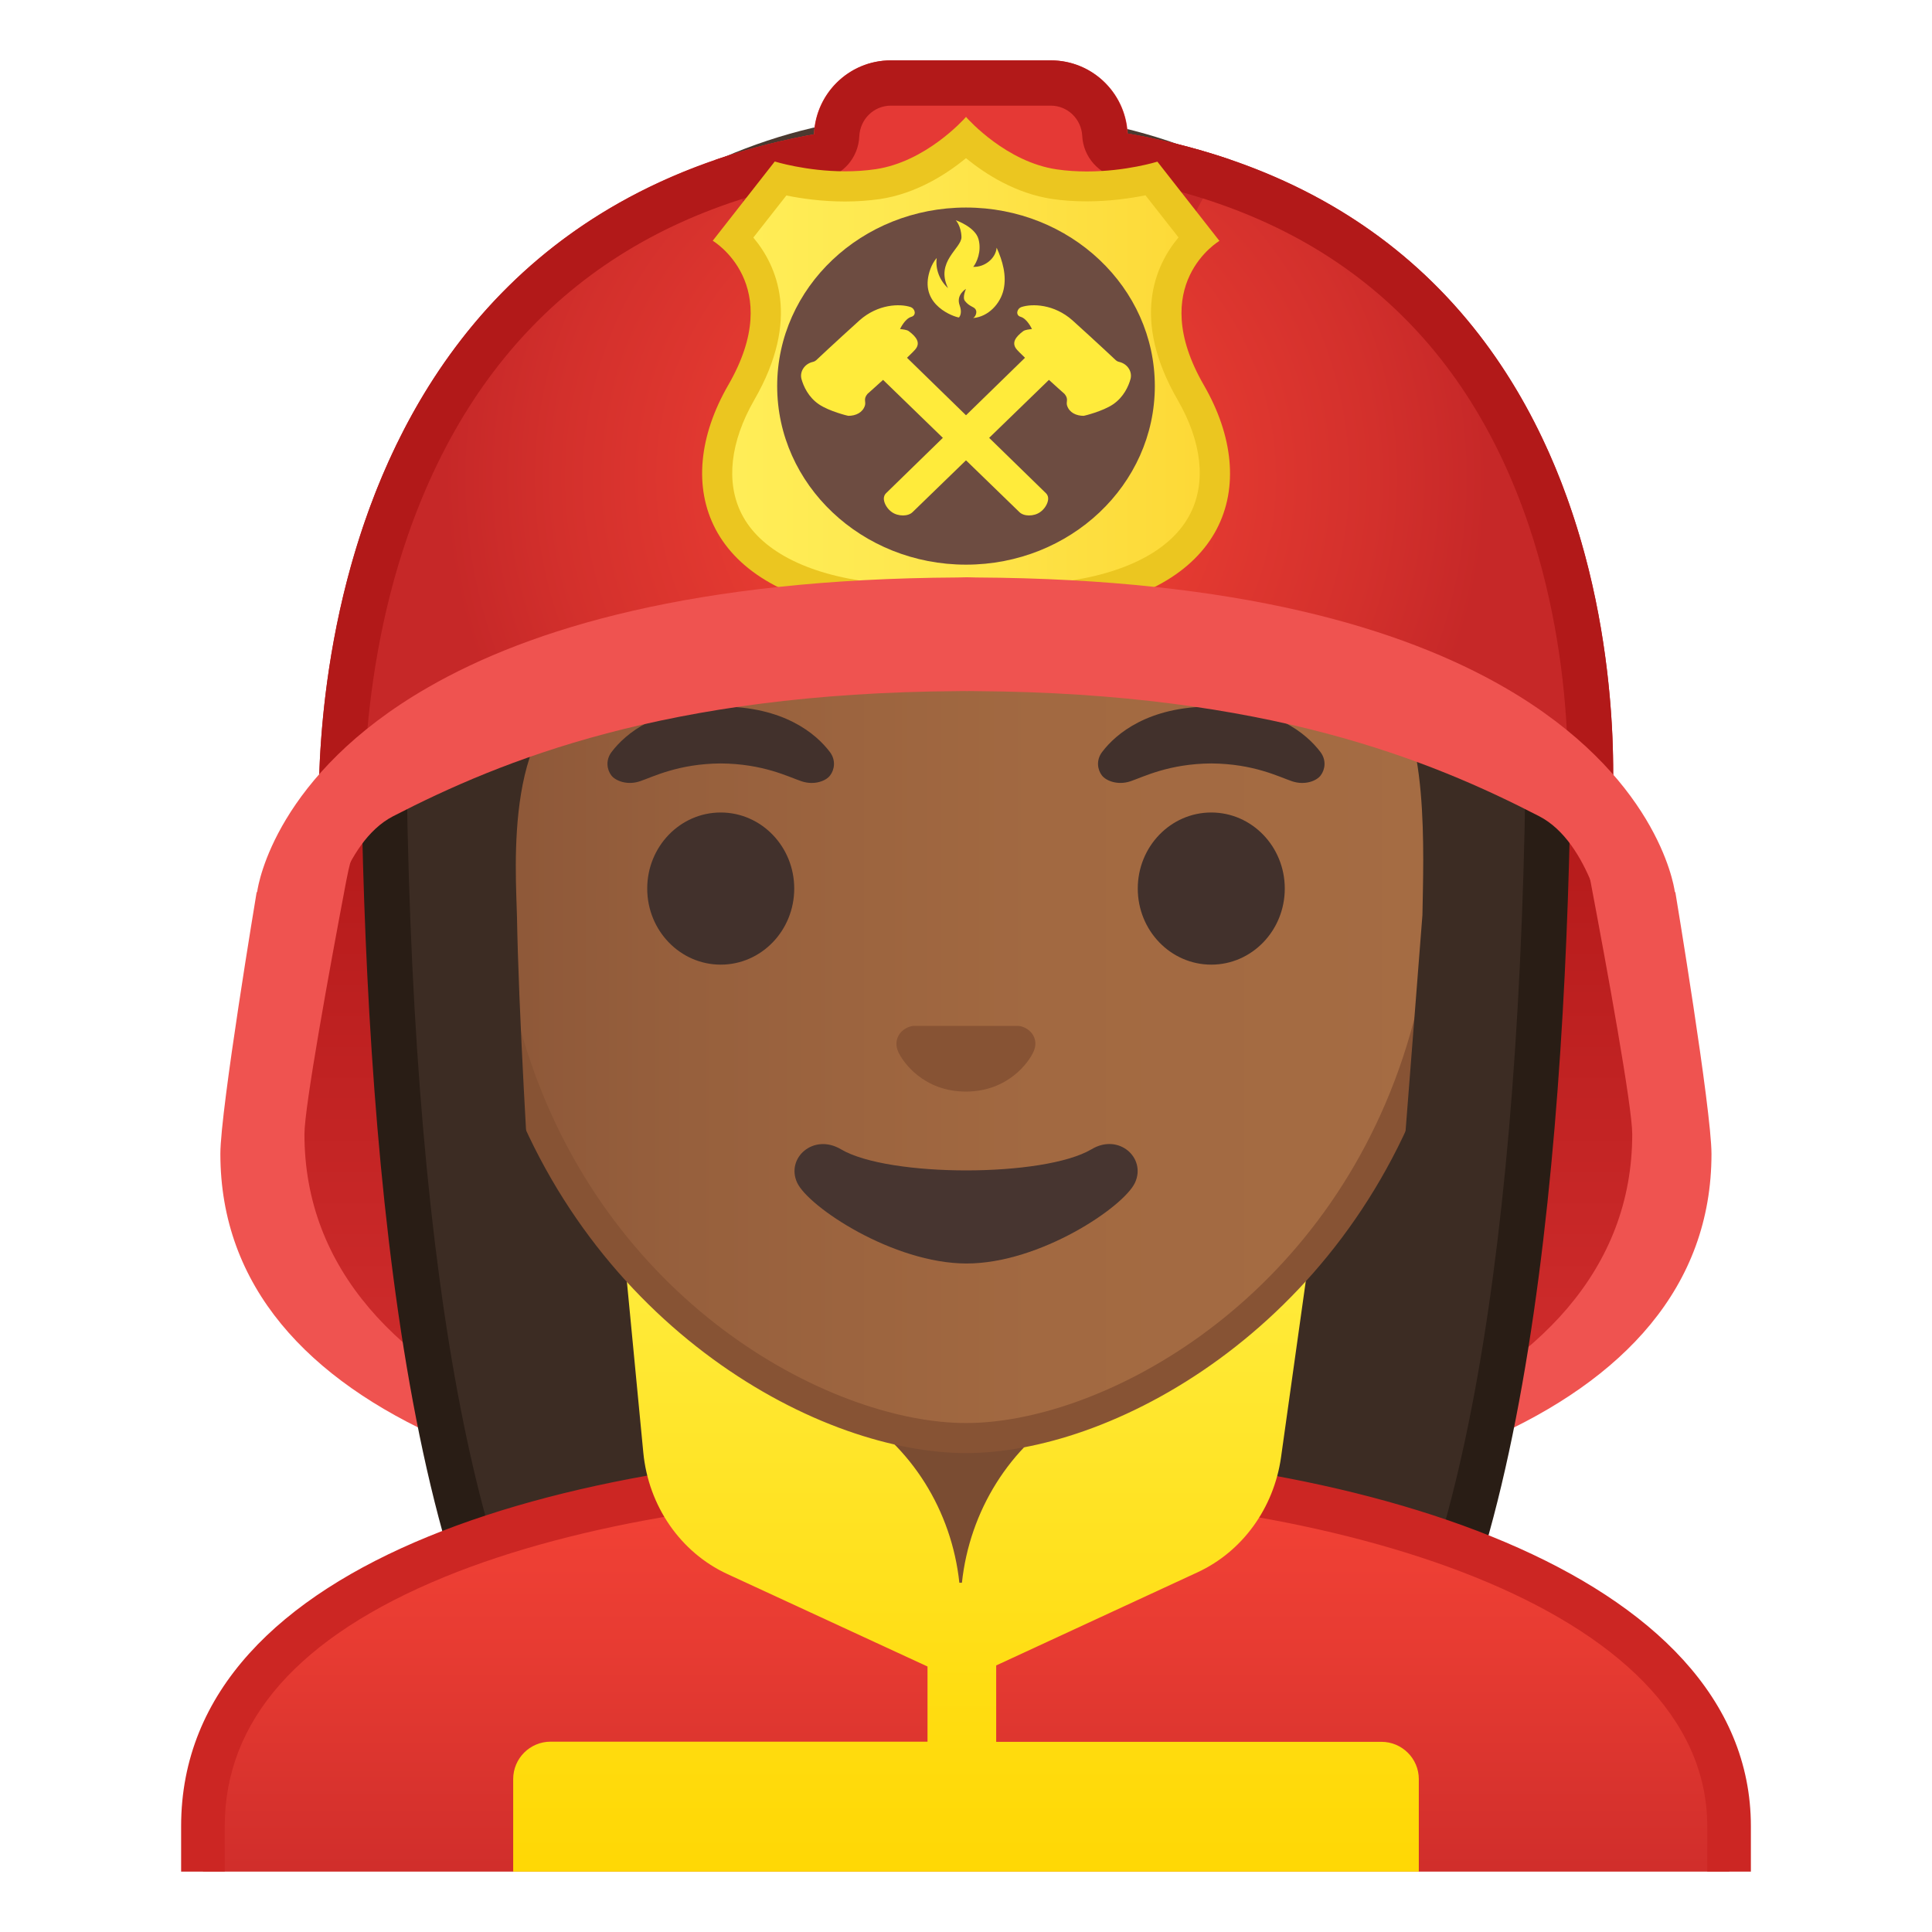 <svg viewBox="0 0 128 128" xmlns="http://www.w3.org/2000/svg" xmlns:xlink="http://www.w3.org/1999/xlink">
  <g fill="#EF5350">
    <path d="m110.97 59.11s0-0.02-0.01-0.04c0.01 0.02 0.04 0.06 0.04 0.06s2.39 14.39 2.39 17.32c0 17.6-23.26 24.66-48.67 24.67v-55.33c19.26 0.12 30.09 4.58 37.26 8.29 3.37 1.73 8.99 5.03 8.99 5.03z"/>
    <path d="m17.03 59.11s0-0.02 0.01-0.04c-0.01 0.02-0.04 0.06-0.04 0.06s-2.4 14.39-2.4 17.31c0 17.6 23.26 24.66 48.67 24.67v-55.32c-19.26 0.12-30.09 4.58-37.26 8.29-3.36 1.73-8.98 5.03-8.98 5.03z"/>
  </g>
  <linearGradient id="l" gradientUnits="userSpaceOnUse" x1="85.115" x2="85.115" y1="44.562" y2="97.293">
    <stop offset=".255" stop-color="#B71C1C"/>
    <stop offset="1" stop-color="#D32F2F"/>
  </linearGradient>
  <path d="m100.29 48.3c2.62 2.85 4.38 6.32 5.08 10.06 1.13 5.96 2.77 14.97 2.77 16.78 0 8.92-6.19 15.33-15.69 19.37-14.29 6.08-30.37-4.13-30.37-19.12v-13.51c0-19.12 24.66-28.2 37.9-13.91 0.11 0.11 0.22 0.22 0.31 0.33z" fill="url(#l)"/>
  <linearGradient id="k" gradientUnits="userSpaceOnUse" x1="43.197" x2="43.197" y1="44.562" y2="97.293">
    <stop offset=".255" stop-color="#B71C1C"/>
    <stop offset="1" stop-color="#D32F2F"/>
  </linearGradient>
  <path d="m28.02 48.3c-2.62 2.85-4.38 6.32-5.08 10.06-1.13 5.96-2.77 14.97-2.77 16.78 0 8.92 6.19 15.33 15.69 19.37 14.29 6.08 30.37-4.13 30.37-19.12v-13.51c0-19.12-24.66-28.2-37.9-13.91-0.11 0.11-0.21 0.22-0.31 0.33z" fill="url(#k)"/>
  <radialGradient id="j" cx="334.22" cy="-120.91" gradientTransform="matrix(.826 0 0 .795 -211.81 93.287)" gradientUnits="userSpaceOnUse" r="57.85">
    <stop offset="0" stop-color="#554138"/>
    <stop offset="1" stop-color="#3C2C23"/>
  </radialGradient>
  <path d="m47.02 119.76c-0.01 0-6.82-0.34-10.23-4.9-7.36-9.83-11.41-34.45-11.41-69.3 0-1.56 0.25-15.37 10.23-25.36 6.77-6.79 16.51-10.23 28.95-10.23 12.34 0 21.92 3.39 28.47 10.07 9.41 9.61 9.62 22.87 9.57 25.43 0 34.94-4.05 59.55-11.41 69.39-3.33 4.45-9.82 4.87-10.26 4.9l-16.93-0.03-16.98 0.03z" fill="url(#j)"/>
  <path d="m64.57 11.47c11.93 0 21.14 3.24 27.4 9.62 9.18 9.38 9.17 22.84 9.14 24.35v0.12c0 34.53-3.95 58.82-11.11 68.4-2.84 3.8-8.58 4.26-9.1 4.29l-16.9-0.02-16.89 0.02c-0.53-0.03-6.27-0.51-9.1-4.29-7.16-9.58-11.11-33.87-11.11-68.42 0-0.59 0.08-14.55 9.79-24.28 6.47-6.5 15.85-9.79 27.88-9.79m0-3c-41.01 0-40.68 36.51-40.68 37.09 0 23.65 1.88 57.05 11.71 70.2 3.9 5.21 11.43 5.5 11.43 5.5l16.97-0.03 16.97 0.02s7.53-0.29 11.43-5.5c9.83-13.14 11.71-46.55 11.71-70.2-0.01-0.57 1.47-37.08-39.54-37.08z" fill="#291D15"/>
  <defs>
    <rect id="i" height="120" width="120" x="4" y="4"/>
  </defs>
  <clipPath id="h">
    <use xlink:href="#i"/>
  </clipPath>
  <g clip-path="url(#h)">
    <linearGradient id="g" gradientUnits="userSpaceOnUse" x1="64" x2="64" y1="97.446" y2="130.56">
      <stop offset="0" stop-color="#F44336"/>
      <stop offset=".359" stop-color="#E73B32"/>
      <stop offset="1" stop-color="#C62828"/>
    </linearGradient>
    <path d="M13.45,130.56v-9.57c0-17.33,27.23-23.52,50.56-23.54h0.14c13.4,0,25.83,2.15,35.03,6.06 c7.02,2.98,15.39,8.44,15.39,17.49v9.57H13.45z" fill="url(#g)"/>
    <path d="m64.14 98.89c24.34 0 48.97 7.59 48.97 22.1v8.12h-98.22v-8.12c0-7 4.91-12.56 14.58-16.52 8.76-3.58 21.02-5.57 34.53-5.58h0.14m0-2.89h-0.14c-25.65 0.03-52 7.1-52 24.99v11.01h104v-11.01c0-16.86-26.1-24.99-51.86-24.99z" fill="#CC2623"/>
  </g>
  <path d="m63.17 107.23c-4 0-7.26-3.22-7.26-7.17v-8.98h16.16v8.98c0 3.95-3.25 7.17-7.26 7.17h-1.64z" fill="#7A4C32"/>
  <path d="m71.08 92.08v7.98c0 3.4-2.81 6.17-6.26 6.17h-1.65c-3.45 0-6.26-2.77-6.26-6.17v-7.98h14.17m2-2h-18.16v9.98c0 4.51 3.7 8.17 8.26 8.17h1.65c4.56 0 8.26-3.66 8.26-8.17v-9.98h-0.01z" fill="#663B22"/>
  <defs>
    <rect id="f" height="120" width="120" x="4" y="4"/>
  </defs>
  <clipPath id="e">
    <use xlink:href="#f"/>
  </clipPath>
  <linearGradient id="d" gradientUnits="userSpaceOnUse" x1="64" x2="64" y1="84" y2="127.83">
    <stop offset="0" stop-color="#FFEB3B"/>
    <stop offset=".635" stop-color="#FFDD12"/>
    <stop offset="1" stop-color="#FFD600"/>
  </linearGradient>
  <path clip-path="url(#e)" d="m91.52 115.4h-25.52v-5.06l13.36-6.18c2.95-1.37 5.03-4.24 5.51-7.6l1.69-12.03-15.61 8.87c-4.05 2.42-6.71 6.7-7.22 11.46h-0.17c-0.51-4.77-3.17-9.05-7.22-11.46l-14.9-9.46 1.18 12.29c0.34 3.55 2.47 6.62 5.56 8.05l13.27 6.13v4.98h-24.97c-1.37 0-2.48 1.11-2.48 2.48v10.06h60v-10.06c0-1.36-1.11-2.47-2.48-2.47z" fill="url(#d)"/>
  <linearGradient id="r" gradientUnits="userSpaceOnUse" x1="31.869" x2="96.131" y1="56.156" y2="56.156">
    <stop offset="0" stop-color="#8D5738"/>
    <stop offset=".216" stop-color="#97603D"/>
    <stop offset=".573" stop-color="#A26941"/>
    <stop offset="1" stop-color="#A56C43"/>
  </linearGradient>
  <path d="m64 95.27c-2.3 0-4.91-0.5-7.56-1.43-11.34-4.01-24.57-16.34-24.57-37.89 0-28.72 17.31-38.91 32.13-38.91s32.13 10.19 32.13 38.91c0 21.58-13.26 33.9-24.61 37.9-2.63 0.93-5.23 1.42-7.52 1.42z" fill="url(#r)"/>
  <path d="m64 18.04c8.41 0 16.06 3.25 21.55 9.15 6.27 6.73 9.58 16.68 9.58 28.77 0 21.06-12.9 33.07-23.94 36.96-2.53 0.89-5.01 1.36-7.19 1.36-2.19 0-4.69-0.48-7.23-1.38-11.03-3.9-23.9-15.92-23.9-36.94 0-12.09 3.31-22.03 9.58-28.77 5.49-5.9 13.14-9.15 21.55-9.15m0-2c-17.2 0-33.13 12.79-33.13 39.91 0 21.79 13.49 34.67 25.23 38.83 2.8 0.99 5.5 1.49 7.9 1.49 2.38 0 5.07-0.49 7.85-1.47 11.76-4.14 25.28-17.03 25.28-38.84 0-27.13-15.93-39.92-33.13-39.92z" fill="#875334"/>
  <defs>
    <path id="q" d="m30.41 88.85-1.5-51.44c0-16.95 15.78-29.85 32.73-29.85h4.93c16.95 0 32.54 12.9 32.54 29.85l-1.5 51.18-67.2 0.26z"/>
  </defs>
  <clipPath id="p">
    <use xlink:href="#q"/>
  </clipPath>
  <g clip-path="url(#p)">
    <radialGradient id="o" cx="405.07" cy="-112.14" gradientTransform="matrix(.796 0 0 .796 -258.45 88.849)" gradientUnits="userSpaceOnUse" r="48.206">
      <stop offset="0" stop-color="#554138"/>
      <stop offset="1" stop-color="#3C2C23"/>
    </radialGradient>
    <path d="m101.89 42.65s1.02-35.57-37.81-35.57-37.97 35.57-37.97 35.57 0.33 45.48 3.2 51.39 7.2 5.71 7.2 5.71-2.03-26.54-2.26-39.04c-0.06-2.92-0.94-13.73 5.16-15.09 22.36-5.02 35.01-16.89 35.01-16.89 3.29 7.19 13.58 14.19 17.27 16.86 3.03 2.19 2.61 11.2 2.55 15.03l-3.05 39.06s4.68 0.37 7.65-5.64c2.96-6.02 3.05-51.39 3.05-51.39z" fill="url(#o)"/>
  </g>
  <path d="m67.81 68.05c-0.1-0.04-0.21-0.07-0.32-0.08h-6.99c-0.11 0.01-0.21 0.04-0.32 0.08-0.63 0.26-0.98 0.91-0.68 1.61s1.69 2.66 4.49 2.66 4.19-1.96 4.49-2.66c0.31-0.69-0.03-1.35-0.67-1.61z" fill="#875334"/>
  <g fill="#42312C">
    <ellipse cx="47.75" cy="58.87" rx="4.87" ry="5.04"/>
    <ellipse cx="80.25" cy="58.87" rx="4.87" ry="5.04"/>
    <path d="m54.98 49.82c-0.93-1.23-3.07-3.01-7.23-3.01s-6.31 1.79-7.23 3.01c-0.41 0.54-0.31 1.17-0.02 1.55 0.26 0.35 1.04 0.68 1.9 0.39s2.54-1.16 5.35-1.18c2.81 0.02 4.49 0.89 5.35 1.18s1.64-0.03 1.9-0.39c0.29-0.38 0.39-1.01-0.02-1.55z"/>
    <path d="m87.48 49.82c-0.93-1.23-3.07-3.01-7.23-3.01s-6.31 1.79-7.23 3.01c-0.41 0.54-0.31 1.17-0.02 1.55 0.26 0.35 1.04 0.68 1.9 0.39s2.54-1.16 5.35-1.18c2.81 0.02 4.49 0.89 5.35 1.18s1.64-0.03 1.9-0.39c0.29-0.38 0.39-1.01-0.02-1.55z"/>
  </g>
  <path d="m72.32 76.14c-3.15 1.87-13.46 1.87-16.61 0-1.81-1.07-3.65 0.57-2.9 2.21 0.74 1.61 6.37 5.36 11.23 5.36s10.42-3.75 11.16-5.36c0.75-1.64-1.08-3.29-2.88-2.21z" fill="#473530"/>
  <defs>
    <path id="b" d="M64.41,8C17.66,8,21.18,55.35,21.18,55.35s12.21-11.01,43.5-11.01s42.09,9.99,42.09,9.99 S111.17,8,64.41,8z"/>
  </defs>
  <radialGradient id="c" cx="64" cy="31.675" gradientUnits="userSpaceOnUse" r="34.638">
    <stop offset="0" stop-color="#F44336"/>
    <stop offset=".299" stop-color="#EB3E33"/>
    <stop offset=".784" stop-color="#D3302C"/>
    <stop offset=".998" stop-color="#C62828"/>
  </radialGradient>
  <use fill="url(#c)" xlink:href="#b"/>
  <clipPath id="a">
    <use xlink:href="#b"/>
  </clipPath>
  <path clip-path="url(#a)" d="m47.12 10.35 6.95-2.35v23.75c-1.41-10.26-3.43-17.69-6.95-21.4z" fill="#C62828"/>
  <path clip-path="url(#a)" d="m81.71 10.35-6.95-2.35v23.75c1.41-10.26 3.43-17.69 6.95-21.4z" fill="#C62828"/>
  <path d="m69.62 42.91h-10.6c-2.82 0-5.1-2.28-5.1-5.1v-28.71c0-2.82 2.28-5.1 5.1-5.1h10.6c2.82 0 5.1 2.28 5.1 5.1v28.7c0 2.82-2.28 5.11-5.1 5.11z" fill="#E53935"/>
  <path d="m69.62 7c1.11 0 2.02 0.88 2.08 2 0.07 1.4 1.1 2.56 2.48 2.81 13.61 2.39 22.72 10.1 27.08 22.92 1.81 5.33 2.41 10.51 2.57 14.17-6.11-3.18-18.29-7.55-39.15-7.55-21.21 0-34.04 4.94-40.45 8.43 0.24-3.73 0.93-8.98 2.82-14.39 4.59-13.12 13.81-21.04 27.42-23.52 1.38-0.25 2.4-1.43 2.46-2.83 0.05-1.15 0.97-2.04 2.09-2.04h10.6m0-3h-10.6c-2.75 0-4.97 2.18-5.08 4.9-35.73 6.52-32.76 46.45-32.76 46.45s12.21-11.01 43.5-11.01 42.09 9.99 42.09 9.99 3.72-39.2-32.08-45.49c-0.13-2.69-2.34-4.84-5.07-4.84z" fill="#B21919"/>
  <linearGradient id="n" gradientUnits="userSpaceOnUse" x1="47.502" x2="80.498" y1="25.219" y2="25.219">
    <stop offset="0" stop-color="#FFEE58"/>
    <stop offset=".366" stop-color="#FEE84F"/>
    <stop offset=".961" stop-color="#FDD937"/>
    <stop offset="1" stop-color="#FDD835"/>
  </linearGradient>
  <path d="m64 41.28c-0.08-0.05-0.16-0.08-0.25-0.11l-0.11-0.03c-0.44-0.17-3.17-1.24-5.95-1.57-4.81-0.57-8.09-2.33-9.48-5.1-1.2-2.39-0.89-5.4 0.88-8.47 3.2-5.54 0.91-8.86-0.5-10.21l3.1-3.96c0.86 0.21 2.45 0.51 4.29 0.51 0.75 0 1.47-0.05 2.16-0.15 2.64-0.39 4.77-2.04 5.84-3.03 1.08 1 3.21 2.64 5.85 3.03 0.69 0.1 1.41 0.15 2.16 0.15 1.84 0 3.43-0.31 4.29-0.51l3.1 3.96c-1.41 1.35-3.7 4.67-0.5 10.21 1.77 3.07 2.08 6.07 0.88 8.47-1.39 2.77-4.67 4.53-9.48 5.1-2.78 0.33-5.51 1.39-5.95 1.57l-0.11 0.03c-0.06 0.02-0.14 0.06-0.22 0.11z" fill="url(#n)"/>
  <path d="m64 10.48c1.28 1.05 3.29 2.34 5.7 2.7 0.73 0.11 1.51 0.16 2.3 0.16 1.55 0 2.93-0.21 3.89-0.4l2.19 2.79c-1.54 1.84-3.16 5.39-0.06 10.76 1.6 2.77 1.9 5.44 0.85 7.52-1.21 2.42-4.3 4.04-8.7 4.56-2.8 0.33-5.56 1.38-6.15 1.61l-0.02 0.02-0.03-0.01c-0.6-0.24-3.35-1.28-6.15-1.61-4.4-0.52-7.49-2.14-8.7-4.56-1.04-2.08-0.74-4.75 0.85-7.52 3.1-5.37 1.49-8.92-0.06-10.76l2.19-2.79c0.96 0.2 2.35 0.4 3.89 0.4 0.8 0 1.57-0.06 2.3-0.16 2.42-0.36 4.43-1.66 5.71-2.71m0.01-2.74s-0.01 0 0 0c-0.01 0.01-0.02 0-0.02 0v0.02c-0.17 0.19-2.67 2.96-5.98 3.45-0.69 0.1-1.36 0.14-2.01 0.14-2.59 0-4.67-0.65-4.67-0.65l-4.11 5.25s4.89 2.88 1.03 9.56-1.49 13.78 9.34 15.06c2.87 0.34 5.74 1.52 5.74 1.52l0.16 0.04v0.29l0.51-0.14 0.52 0.15v-0.29l0.16-0.04s2.88-1.19 5.74-1.52c10.83-1.28 13.2-8.38 9.34-15.06s1.03-9.56 1.03-9.56l-4.11-5.25s-2.08 0.65-4.67 0.65c-0.65 0-1.33-0.04-2.01-0.14-3.31-0.49-5.81-3.26-5.98-3.45l-0.01-0.03z" fill="#EBC620"/>
  <ellipse cx="64" cy="25.58" fill="#6D4C41" rx="12.51" ry="11.83"/>
  <g fill="#FFEB3B">
    <path d="m62.81 19.09c-0.56-0.51-0.85-1.27-0.75-2-0.37 0.43-0.54 1.01-0.59 1.44-0.21 1.93 2.03 2.54 2.07 2.5 0.07-0.09 0.21-0.33 0.04-0.8-0.26-0.7 0.42-1.09 0.42-1.09s-0.26 0.56-0.07 0.8c0.3 0.38 0.57 0.36 0.7 0.55 0.14 0.2-0.02 0.52-0.16 0.58 1.01-0.08 1.81-0.95 2.02-1.88s-0.06-1.9-0.46-2.78c-0.06 0.71-0.79 1.3-1.55 1.27 0.22-0.27 0.57-1.02 0.35-1.83-0.22-0.82-1.51-1.26-1.51-1.26s0.36 0.37 0.38 1.12c0 0.75-1.75 1.62-0.89 3.38z"/>
    <path d="m69.3 32.68-9.93-9.68-1.79 1.27 9.96 9.66c0.14 0.14 0.38 0.22 0.63 0.22 0.26 0 0.53-0.07 0.74-0.22 0.29-0.2 0.5-0.54 0.53-0.83 0.02-0.21-0.06-0.34-0.14-0.42z"/>
    <path d="m60.21 21.94c-0.14-0.1-0.42-0.12-0.58-0.14 0.03-0.06 0.33-0.69 0.75-0.81 0.35-0.1 0.26-0.54-0.06-0.65-0.7-0.23-2.15-0.2-3.37 0.88-0.14 0.12-1.97 1.79-2.88 2.65-0.06 0.05-0.13 0.09-0.23 0.11-0.54 0.13-0.87 0.64-0.74 1.13 0.13 0.47 0.45 1.2 1.16 1.68 0.68 0.46 1.91 0.76 1.94 0.76 0.51 0 0.95-0.22 1.1-0.67 0.09-0.27-0.12-0.43 0.17-0.78 0 0 2.92-2.6 3.21-3s0.05-0.77-0.47-1.16z"/>
    <path d="m58.7 32.68 9.93-9.68 1.79 1.27-9.96 9.66c-0.14 0.14-0.38 0.22-0.63 0.22-0.26 0-0.53-0.07-0.74-0.22-0.29-0.2-0.5-0.54-0.53-0.83-0.02-0.21 0.06-0.34 0.14-0.42z"/>
    <path d="m67.79 21.94c0.14-0.1 0.42-0.12 0.58-0.14-0.03-0.06-0.33-0.69-0.75-0.81-0.35-0.1-0.26-0.54 0.06-0.65 0.7-0.23 2.15-0.2 3.37 0.88 0.14 0.12 1.97 1.79 2.88 2.65 0.06 0.05 0.13 0.09 0.23 0.11 0.54 0.13 0.87 0.64 0.74 1.13-0.13 0.47-0.45 1.2-1.16 1.68-0.68 0.46-1.91 0.76-1.94 0.76-0.51 0-0.95-0.22-1.1-0.67-0.09-0.27 0.12-0.43-0.17-0.78 0 0-2.92-2.6-3.21-3s-0.05-0.77 0.47-1.16z"/>
  </g>
  <g fill="#EF5350">
    <path d="m63.98 38.25c0.23 0 0.46 0 0.69 0.01 17.35 0.09 28.22 3.36 35.02 7.29 9.99 5.77 11.19 12.96 11.27 13.52 0 0.02 0.01 0.04 0.01 0.04l-4.58 2.5s-1.04-5.79-4.41-7.53c-7.18-3.71-18.03-8.17-37.31-8.29-0.24 0-0.47-0.01-0.71-0.01v-7.52c0-0.01 0.01-0.01 0.02-0.01z"/>
    <path d="m64.14 38.25c-0.23 0-0.46 0-0.69 0.01-17.4 0.09-28.3 3.36-35.11 7.29-10.02 5.77-11.22 12.96-11.3 13.52 0 0.02-0.01 0.04-0.01 0.04l4.59 2.5s1.05-5.79 4.42-7.53c7.2-3.71 18.07-8.17 37.41-8.29 0.24 0 0.47-0.01 0.71-0.01v-7.52c0-0.01-0.01-0.01-0.02-0.01z"/>
  </g>
</svg>